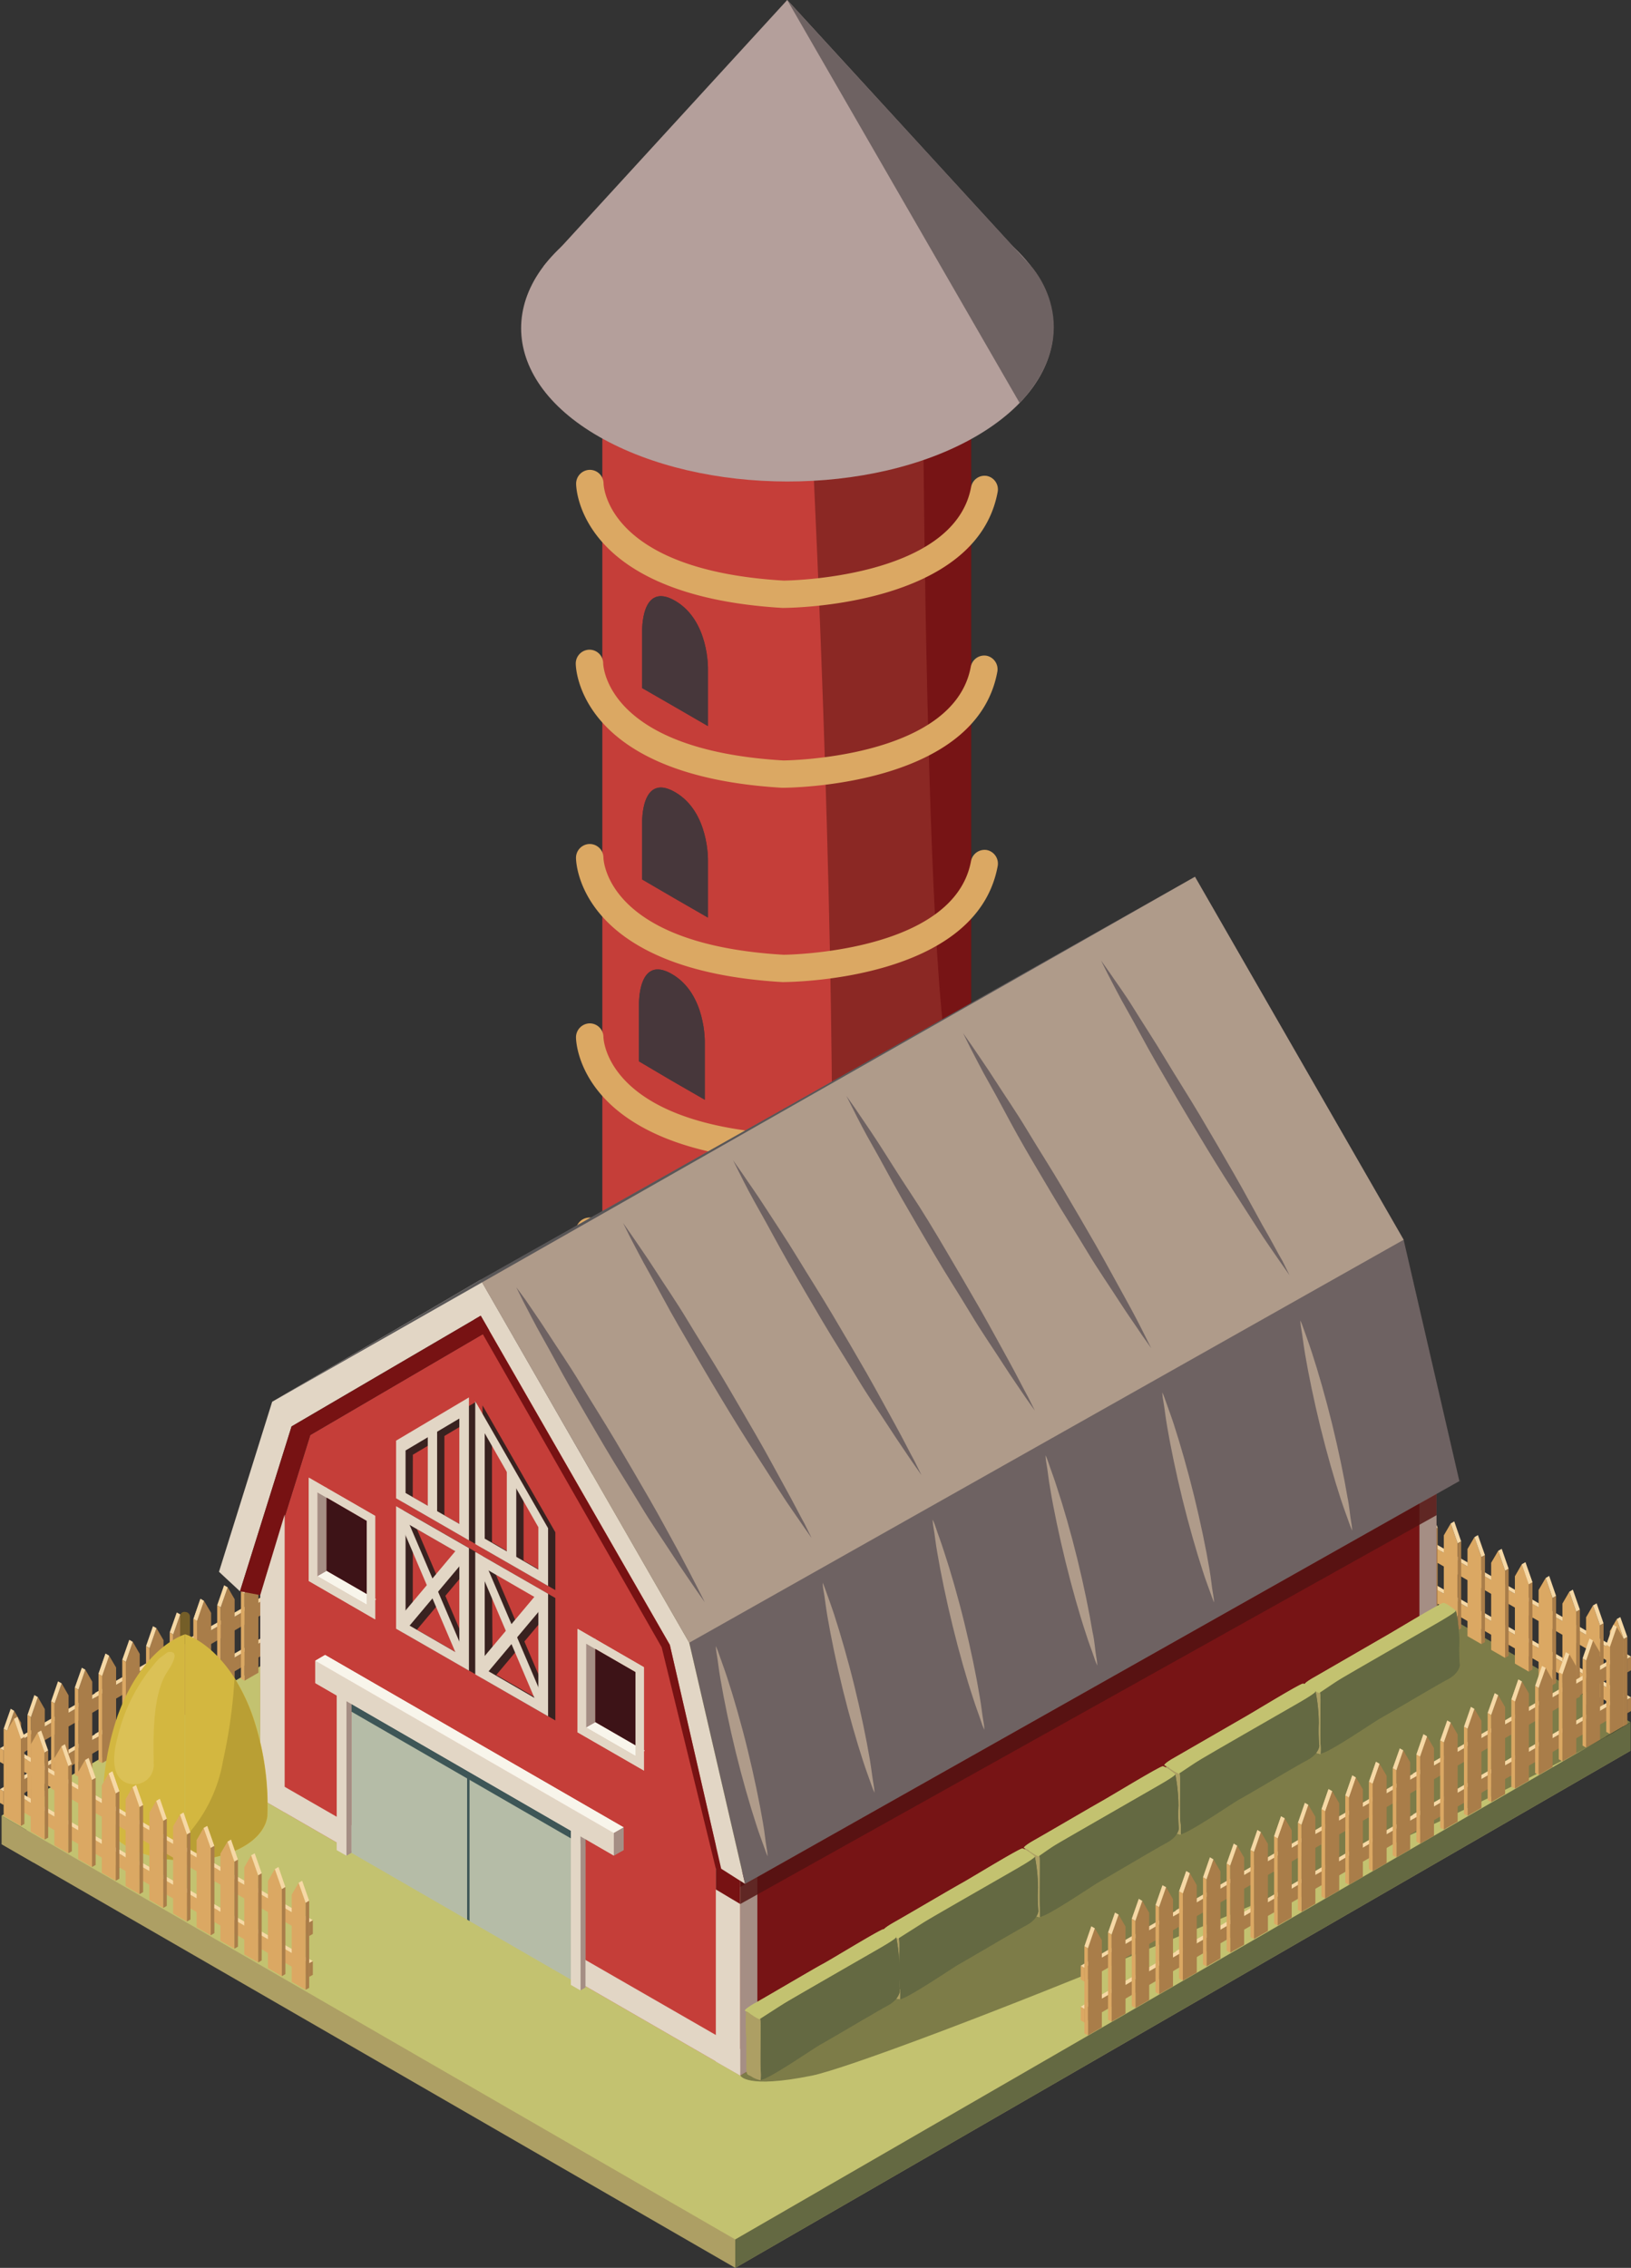 <svg xmlns="http://www.w3.org/2000/svg" viewBox="0 0 134.36 186.75"><rect x="0" y="0" width="134.36" height="186.75" fill="#333333" stroke="none"/><defs><style>.cls-1{fill:#c53e39;}.cls-2{fill:#6e6262;}.cls-19,.cls-3{fill:#521211;}.cls-3{opacity:0.5;}.cls-4{fill:#771415;}.cls-5{fill:#b49f9b;}.cls-6{fill:#dba863;}.cls-7{fill:#47373b;}.cls-8{fill:#ad9f64;}.cls-9{fill:#c3c270;}.cls-10{fill:#646942;}.cls-11{fill:#010101;opacity:0.36;}.cls-12{fill:#a97d49;}.cls-13{fill:#f6d8a5;}.cls-14{fill:#e2d6c5;}.cls-15{fill:#771213;}.cls-16{fill:#595758;}.cls-17{fill:#af9b8a;}.cls-18{fill:#a58e84;}.cls-19,.cls-24{opacity:0.83;}.cls-20{fill:#f8f5eb;}.cls-21{fill:#3d1317;}.cls-22{fill:#b5bca7;}.cls-23{fill:#3e5657;}.cls-25{fill:#1d1d1b;}.cls-26{fill:#745e28;}.cls-27{fill:#d3b740;}.cls-28{fill:#b99f34;}.cls-29{fill:#dbc156;}</style></defs><g id="Layer_2" data-name="Layer 2"><g id="Layer_1-2" data-name="Layer 1"><path class="cls-1" d="M80.05,20.65l0,.2,0,.23c0,.07,0,.13,0,.2l-.06.22a1.17,1.17,0,0,1-.06.2l-.07.22-.08.2-.09.23-.09.19-.12.23a1.74,1.74,0,0,0-.1.19l-.17.27-.1.16-.22.29a1.13,1.13,0,0,1-.1.13,5.58,5.58,0,0,1-.39.46l-.11.12-.35.34-.17.16-.21.19-.21.17-.24.19-.23.17-.26.18-.24.17-.28.17-.35.22c-.23.13-.46.26-.7.38l-.21.1-.56.26-.19.09-.77.31-.13.05-.66.23-.28.09-.37.11-.31.1-.38.1-.32.08-.39.09-.32.07-.4.07-.31.06-.86.14-.12,0-.76.09-.29,0-.49,0-.31,0-.51,0-.29,0H64.2l-.44,0h-.3l-.47,0-.26,0-.56-.05-.18,0-.72-.09-.1,0-.64-.1-.25,0-.48-.09-.24-.05-.51-.12-.28-.07-.47-.12L58,28l-.72-.23-.12,0c-.28-.09-.55-.19-.81-.29l-.32-.13-.26-.11L55.46,27l-.23-.11-.38-.19-.19-.09-.54-.3a10.48,10.48,0,0,1-3.38-2.94,5.79,5.79,0,0,1-1.12-3.34l0,109.25c0,2.27,1.49,4.55,4.49,6.28l.55.3.19.1.38.18.23.11.35.16.26.1.24.1.08,0,.8.3.13,0,.72.22.12,0,.14,0,.46.12.28.07.52.12.19,0h.05l.47.09.26,0,.63.1h.1L62,138l.17,0,.56.05h0l.25,0,.47,0,.3,0H66l.52,0,.3,0,.5,0h.17l.11,0,.77-.09.12,0c.29,0,.57-.08.86-.13h.08l.22,0,.4-.08.32-.07.39-.09.32-.08.38-.1.32-.09.37-.11.16-.05.11,0c.23-.07.45-.15.66-.23l.14-.05.76-.31.2-.09.56-.27.21-.1.7-.38.18-.11.17-.1.28-.18.24-.16a2.4,2.4,0,0,1,.26-.18l.22-.18.24-.18.21-.17.22-.2.09-.08.08-.07.34-.35a.57.57,0,0,0,.11-.11c.14-.15.28-.31.4-.46v0l.08-.11.22-.3.11-.16c.06-.09.11-.18.16-.27l.05-.07,0-.11c0-.08.08-.16.12-.23a1.63,1.63,0,0,0,.09-.19c0-.08.07-.16.1-.23s0-.07,0-.11,0-.06,0-.09l.07-.22.06-.2c0-.08,0-.15,0-.23s0-.08,0-.12a.19.19,0,0,0,0-.08,1.7,1.7,0,0,0,0-.22,1.5,1.5,0,0,0,0-.2,2,2,0,0,0,0-.23c0-.05,0-.1,0-.14v-.13l0-109.26a2.45,2.45,0,0,1,0,.27A1.77,1.77,0,0,1,80.05,20.65Z"/><path class="cls-2" d="M75.58,13.87c-6-3.44-15.61-3.44-21.54,0s-5.89,9,.08,12.48,15.6,3.44,21.53,0S81.55,17.32,75.58,13.87Z"/><path class="cls-3" d="M64,138.15h-.52A1,1,0,0,0,64,138.15Z"/><path class="cls-3" d="M66.52,28.88s6,107.57-2.57,109.27c2.62,0,14.6-.37,16.06-8.24l0-109.49S80,27.28,66.52,28.88Z"/><path class="cls-4" d="M76,26.13s.15,79.67,4,60.05l0-65.45C80,21.42,79.48,23.3,76,26.13Z"/><path class="cls-4" d="M80.06,20.42v.31A1.23,1.23,0,0,0,80.06,20.42Z"/><path class="cls-5" d="M80.35,18.06c-8.56-4.94-22.44-4.94-31,0s-8.56,13,0,17.9,22.44,4.94,31,0S88.91,23,80.35,18.06Z"/><polygon class="cls-5" points="44.78 21.91 84.92 21.91 64.85 0 44.78 21.91"/><path class="cls-6" d="M81.29,115.52a1.13,1.13,0,0,0-1.32.91c-1.41,7.61-15.37,7.71-15.44,7.71-14.43-.85-14.83-7.67-14.84-8A1.13,1.13,0,0,0,48.56,115h0a1.14,1.14,0,0,0-1.13,1.14c0,.38.25,9.24,17,10.23h0c.7,0,16-.12,17.73-9.57A1.13,1.13,0,0,0,81.29,115.52Z"/><path class="cls-6" d="M81.29,100.75a1.13,1.13,0,0,0-1.32.91c-1.41,7.61-15.37,7.7-15.44,7.71-14.43-.85-14.83-7.67-14.84-8a1.12,1.12,0,0,0-1.13-1.11h0a1.14,1.14,0,0,0-1.13,1.14c0,.37.25,9.24,17,10.22h0c.7,0,16-.11,17.73-9.56A1.13,1.13,0,0,0,81.29,100.75Z"/><path class="cls-6" d="M81.31,84.78a1.13,1.13,0,0,0-1.32.9c-1.41,7.62-15.37,7.71-15.44,7.71-14.43-.84-14.83-7.65-14.84-8a1.13,1.13,0,0,0-1.13-1.12h0a1.15,1.15,0,0,0-1.13,1.15c0,.37.24,9.24,17,10.22h0c.71,0,16-.12,17.74-9.56A1.13,1.13,0,0,0,81.31,84.78Z"/><path class="cls-6" d="M81.31,70a1.14,1.14,0,0,0-1.32.91c-1.41,7.61-15.37,7.71-15.44,7.71-14.43-.84-14.83-7.65-14.84-8a1.13,1.13,0,0,0-1.13-1.12h0a1.14,1.14,0,0,0-1.13,1.14c0,.38.24,9.25,17,10.23h0c.71,0,16-.12,17.74-9.56A1.14,1.14,0,0,0,81.31,70Z"/><path class="cls-6" d="M81.29,54a1.13,1.13,0,0,0-1.32.91c-1.41,7.61-15.37,7.71-15.44,7.71-14.43-.85-14.83-7.66-14.84-8a1.13,1.13,0,0,0-1.13-1.12h0a1.14,1.14,0,0,0-1.13,1.14c0,.38.25,9.25,17,10.23h0c.7,0,16-.12,17.73-9.56A1.14,1.14,0,0,0,81.29,54Z"/><path class="cls-6" d="M81.29,39.19A1.13,1.13,0,0,0,80,40.1c-1.41,7.61-15.37,7.71-15.44,7.71-14.43-.85-14.83-7.67-14.84-8a1.13,1.13,0,0,0-1.13-1.12h0a1.14,1.14,0,0,0-1.13,1.14c0,.38.25,9.24,17,10.23h0c.7,0,16-.12,17.73-9.57A1.13,1.13,0,0,0,81.29,39.19Z"/><path class="cls-7" d="M55.61,49.47C52.78,47.84,52.9,52,52.9,52v4.66l2.71,1.56,2.71,1.57V55.13S58.44,51.11,55.61,49.47Z"/><path class="cls-7" d="M55.61,49.47C52.78,47.84,52.9,52,52.9,52v4.66l2.71,1.56,2.71,1.57V55.13S58.44,51.11,55.61,49.47Z"/><path class="cls-7" d="M55.61,65.23c-2.83-1.64-2.71,2.53-2.71,2.53v4.66L55.61,74l2.71,1.56V70.89S58.44,66.86,55.61,65.23Z"/><path class="cls-7" d="M55.61,65.23c-2.83-1.64-2.71,2.53-2.71,2.53v4.66L55.61,74l2.71,1.56V70.89S58.44,66.86,55.61,65.23Z"/><path class="cls-7" d="M55.35,80.21c-2.83-1.64-2.71,2.53-2.71,2.53V87.4L55.35,89l2.71,1.56V85.87S58.18,81.84,55.35,80.21Z"/><path class="cls-7" d="M55.35,80.21c-2.83-1.64-2.71,2.53-2.71,2.53V87.4L55.35,89l2.71,1.56V85.87S58.18,81.84,55.35,80.21Z"/><path class="cls-2" d="M64.85,0,84,33.19c5.72-6.13.94-11.28.94-11.28Z"/><polygon class="cls-8" points="0.13 151.86 60.57 186.75 134.33 144.16 73.89 109.27 0.13 151.86"/><polygon class="cls-8" points="0.13 151.86 2.77 153.38 2.77 151.04 0.13 149.51 0.13 151.86"/><polygon class="cls-9" points="0.13 149.51 60.57 184.41 134.33 141.82 73.89 106.93 0.13 149.51"/><polygon class="cls-10" points="60.57 186.75 134.33 144.16 134.33 141.82 60.57 184.41 60.57 186.75"/><path class="cls-11" d="M61,170.92s.44,1.1,5.88,0,50.82-19,67.47-29.1L115,130.67Z"/><polygon class="cls-12" points="15.93 136.22 25.19 130.87 25.19 129.74 15.93 135.09 15.93 136.22"/><polygon class="cls-6" points="15.63 136.05 15.93 136.22 15.93 135.09 15.63 134.92 15.63 136.05"/><polygon class="cls-13" points="15.63 134.92 15.93 135.09 25.19 129.74 24.9 129.57 15.63 134.92"/><polygon class="cls-12" points="15.93 139.59 25.19 134.23 25.19 133.1 15.93 138.45 15.93 139.59"/><polygon class="cls-6" points="15.63 139.42 15.93 139.59 15.93 138.45 15.63 138.29 15.63 139.42"/><polygon class="cls-13" points="15.63 138.29 15.93 138.45 25.19 133.1 24.9 132.94 15.63 138.29"/><polygon class="cls-12" points="24.05 128.97 24.05 136.14 25.19 135.48 25.19 128.31 24.62 127.33 24.05 128.97"/><polygon class="cls-13" points="23.75 128.8 24.05 128.97 24.62 127.33 24.33 127.16 23.75 128.8"/><polygon class="cls-6" points="23.75 135.97 24.05 136.14 24.05 128.97 23.75 128.8 23.75 135.97"/><polygon class="cls-12" points="22.09 130.1 22.09 137.27 23.24 136.61 23.24 129.44 22.67 128.45 22.09 130.1"/><polygon class="cls-13" points="21.8 129.93 22.09 130.1 22.67 128.45 22.37 128.28 21.8 129.93"/><polygon class="cls-6" points="21.8 137.1 22.09 137.27 22.09 130.1 21.8 129.93 21.8 137.1"/><polygon class="cls-12" points="20.14 131.23 20.14 138.4 21.29 137.74 21.29 130.57 20.71 129.58 20.14 131.23"/><polygon class="cls-13" points="19.85 131.06 20.14 131.23 20.71 129.58 20.42 129.41 19.85 131.06"/><polygon class="cls-6" points="19.85 138.23 20.14 138.4 20.14 131.23 19.85 131.06 19.85 138.23"/><polygon class="cls-12" points="18.18 132.36 18.18 139.53 19.33 138.86 19.33 131.69 18.76 130.71 18.18 132.36"/><polygon class="cls-13" points="17.89 132.19 18.18 132.36 18.76 130.71 18.46 130.54 17.89 132.19"/><polygon class="cls-6" points="17.89 139.36 18.18 139.53 18.18 132.36 17.89 132.19 17.89 139.36"/><polygon class="cls-12" points="16.23 133.49 16.23 140.65 17.38 139.99 17.38 132.82 16.8 131.84 16.23 133.49"/><polygon class="cls-13" points="15.94 133.32 16.23 133.49 16.8 131.84 16.51 131.67 15.94 133.32"/><polygon class="cls-6" points="15.94 140.49 16.23 140.65 16.23 133.49 15.94 133.32 15.94 140.49"/><polygon class="cls-12" points="8.11 140.71 17.38 135.36 17.38 134.23 8.11 139.58 8.11 140.71"/><polygon class="cls-6" points="7.82 140.54 8.11 140.71 8.11 139.58 7.82 139.41 7.82 140.54"/><polygon class="cls-13" points="7.82 139.41 8.11 139.58 17.38 134.23 17.08 134.06 7.82 139.41"/><polygon class="cls-12" points="8.11 144.08 17.38 138.73 17.38 137.6 8.11 142.95 8.11 144.08"/><polygon class="cls-6" points="7.82 143.91 8.11 144.08 8.11 142.95 7.82 142.78 7.82 143.91"/><polygon class="cls-13" points="7.82 142.78 8.11 142.95 17.38 137.6 17.08 137.43 7.82 142.78"/><polygon class="cls-12" points="16.23 133.47 16.23 140.63 17.38 139.97 17.38 132.8 16.8 131.82 16.23 133.47"/><polygon class="cls-13" points="15.94 133.3 16.23 133.47 16.8 131.82 16.51 131.65 15.94 133.3"/><polygon class="cls-6" points="15.94 140.47 16.23 140.63 16.23 133.47 15.94 133.3 15.94 140.47"/><polygon class="cls-12" points="14.27 134.59 14.27 141.76 15.42 141.1 15.42 133.93 14.85 132.94 14.27 134.59"/><polygon class="cls-13" points="13.98 134.43 14.27 134.59 14.85 132.94 14.56 132.78 13.98 134.43"/><polygon class="cls-6" points="13.98 141.59 14.27 141.76 14.27 134.59 13.98 134.43 13.98 141.59"/><polygon class="cls-12" points="12.32 135.72 12.32 142.89 13.47 142.23 13.47 135.06 12.89 134.07 12.32 135.72"/><polygon class="cls-13" points="12.03 135.55 12.32 135.72 12.89 134.07 12.6 133.91 12.03 135.55"/><polygon class="cls-6" points="12.03 142.72 12.32 142.89 12.32 135.72 12.03 135.55 12.03 142.72"/><polygon class="cls-12" points="10.37 136.85 10.37 144.02 11.51 143.36 11.51 136.19 10.94 135.2 10.37 136.85"/><polygon class="cls-13" points="10.07 136.68 10.37 136.85 10.94 135.2 10.65 135.03 10.07 136.68"/><polygon class="cls-6" points="10.07 143.85 10.37 144.02 10.37 136.85 10.07 136.68 10.07 143.85"/><polygon class="cls-12" points="8.41 137.98 8.41 145.15 9.56 144.48 9.56 137.31 8.98 136.33 8.41 137.98"/><polygon class="cls-13" points="8.12 137.81 8.41 137.98 8.98 136.33 8.69 136.16 8.12 137.81"/><polygon class="cls-6" points="8.12 144.98 8.41 145.15 8.41 137.98 8.12 137.81 8.12 144.98"/><polygon class="cls-12" points="0.29 145.26 9.56 139.91 9.56 138.78 0.29 144.13 0.29 145.26"/><polygon class="cls-6" points="0 145.09 0.29 145.26 0.29 144.13 0 143.96 0 145.09"/><polygon class="cls-13" points="0 143.96 0.29 144.13 9.56 138.78 9.27 138.61 0 143.96"/><polygon class="cls-12" points="0.29 148.63 9.56 143.28 9.56 142.15 0.29 147.5 0.29 148.63"/><polygon class="cls-6" points="0 148.46 0.29 148.63 0.29 147.5 0 147.33 0 148.46"/><polygon class="cls-13" points="0 147.33 0.29 147.5 9.56 142.15 9.27 141.98 0 147.33"/><polygon class="cls-12" points="8.41 138.01 8.41 145.18 9.56 144.52 9.56 137.35 8.98 136.37 8.41 138.01"/><polygon class="cls-13" points="8.12 137.84 8.41 138.01 8.98 136.37 8.69 136.2 8.12 137.84"/><polygon class="cls-6" points="8.12 145.01 8.41 145.18 8.41 138.01 8.12 137.84 8.12 145.01"/><polygon class="cls-12" points="6.46 139.14 6.46 146.31 7.6 145.65 7.6 138.48 7.03 137.49 6.46 139.14"/><polygon class="cls-13" points="6.16 138.97 6.46 139.14 7.03 137.49 6.74 137.33 6.16 138.97"/><polygon class="cls-6" points="6.16 146.14 6.46 146.31 6.46 139.14 6.16 138.97 6.16 146.14"/><polygon class="cls-12" points="4.5 140.27 4.5 147.44 5.65 146.78 5.65 139.61 5.08 138.62 4.5 140.27"/><polygon class="cls-13" points="4.21 140.1 4.5 140.27 5.08 138.62 4.78 138.45 4.21 140.1"/><polygon class="cls-6" points="4.21 147.27 4.5 147.44 4.5 140.27 4.21 140.1 4.21 147.27"/><polygon class="cls-12" points="2.55 141.4 2.55 148.57 3.69 147.9 3.69 140.74 3.12 139.75 2.55 141.4"/><polygon class="cls-13" points="2.26 141.23 2.55 141.4 3.12 139.75 2.83 139.58 2.26 141.23"/><polygon class="cls-6" points="2.26 148.4 2.55 148.57 2.55 141.4 2.26 141.23 2.26 148.4"/><polygon class="cls-12" points="0.59 142.53 0.59 149.69 1.74 149.03 1.74 141.86 1.17 140.88 0.59 142.53"/><polygon class="cls-13" points="0.3 142.36 0.59 142.53 1.17 140.88 0.88 140.71 0.3 142.36"/><polygon class="cls-6" points="0.3 149.53 0.59 149.69 0.59 142.53 0.3 142.36 0.3 149.53"/><polygon class="cls-6" points="109.16 123.37 118.43 128.72 118.43 127.59 109.16 122.24 109.16 123.37"/><polygon class="cls-12" points="118.43 128.72 118.72 128.55 118.72 127.42 118.43 127.59 118.43 128.72"/><polygon class="cls-13" points="109.16 122.24 118.43 127.59 118.72 127.42 109.45 122.07 109.16 122.24"/><polygon class="cls-6" points="109.16 126.74 118.43 132.09 118.43 130.96 109.16 125.61 109.16 126.74"/><polygon class="cls-12" points="118.43 132.09 118.72 131.92 118.72 130.79 118.43 130.96 118.43 132.09"/><polygon class="cls-13" points="109.16 125.61 118.43 130.96 118.72 130.79 109.45 125.44 109.16 125.61"/><polygon class="cls-6" points="109.16 120.81 109.16 127.98 110.31 128.64 110.31 121.47 109.74 119.83 109.16 120.81"/><polygon class="cls-13" points="109.74 119.83 110.31 121.47 110.6 121.31 110.03 119.66 109.74 119.83"/><polygon class="cls-12" points="110.31 128.64 110.6 128.47 110.6 121.31 110.31 121.47 110.31 128.64"/><polygon class="cls-6" points="111.12 121.94 111.12 129.11 112.27 129.77 112.27 122.6 111.69 120.95 111.12 121.94"/><polygon class="cls-13" points="111.69 120.95 112.27 122.6 112.56 122.44 111.98 120.79 111.69 120.95"/><polygon class="cls-12" points="112.27 129.77 112.56 129.6 112.56 122.44 112.27 122.6 112.27 129.77"/><polygon class="cls-6" points="113.07 123.07 113.07 130.24 114.22 130.9 114.22 123.73 113.64 122.08 113.07 123.07"/><polygon class="cls-13" points="113.64 122.08 114.22 123.73 114.51 123.56 113.94 121.92 113.64 122.08"/><polygon class="cls-12" points="114.22 130.9 114.51 130.73 114.51 123.56 114.22 123.73 114.22 130.9"/><polygon class="cls-6" points="115.03 124.2 115.03 131.37 116.17 132.03 116.17 124.86 115.6 123.21 115.03 124.2"/><polygon class="cls-13" points="115.6 123.21 116.17 124.86 116.47 124.69 115.89 123.04 115.6 123.21"/><polygon class="cls-12" points="116.17 132.03 116.47 131.86 116.47 124.69 116.17 124.86 116.17 132.03"/><polygon class="cls-6" points="116.98 125.33 116.98 132.49 118.13 133.16 118.13 125.99 117.55 124.34 116.98 125.33"/><polygon class="cls-13" points="117.55 124.34 118.13 125.99 118.42 125.82 117.85 124.17 117.55 124.34"/><polygon class="cls-12" points="118.13 133.16 118.42 132.99 118.42 125.82 118.13 125.99 118.13 133.16"/><polygon class="cls-6" points="116.98 127.86 126.25 133.22 126.25 132.08 116.98 126.73 116.98 127.86"/><polygon class="cls-12" points="126.25 133.22 126.54 133.05 126.54 131.92 126.25 132.08 126.25 133.22"/><polygon class="cls-13" points="116.98 126.73 126.25 132.08 126.54 131.92 117.27 126.56 116.98 126.73"/><polygon class="cls-6" points="116.98 131.23 126.25 136.58 126.25 135.45 116.98 130.1 116.98 131.23"/><polygon class="cls-12" points="126.25 136.58 126.54 136.41 126.54 135.28 126.25 135.45 126.25 136.58"/><polygon class="cls-13" points="116.98 130.1 126.25 135.45 126.54 135.28 117.27 129.93 116.98 130.1"/><polygon class="cls-6" points="116.98 125.31 116.98 132.47 118.13 133.13 118.13 125.97 117.55 124.32 116.98 125.31"/><polygon class="cls-13" points="117.55 124.32 118.13 125.97 118.42 125.8 117.85 124.15 117.55 124.32"/><polygon class="cls-12" points="118.13 133.13 118.42 132.97 118.42 125.8 118.13 125.97 118.13 133.13"/><polygon class="cls-6" points="118.94 126.43 118.94 133.6 120.08 134.26 120.08 127.09 119.51 125.45 118.94 126.43"/><polygon class="cls-13" points="119.51 125.45 120.08 127.09 120.37 126.93 119.8 125.28 119.51 125.45"/><polygon class="cls-12" points="120.08 134.26 120.37 134.09 120.37 126.93 120.08 127.09 120.08 134.26"/><polygon class="cls-6" points="120.89 127.56 120.89 134.73 122.04 135.39 122.04 128.22 121.46 126.58 120.89 127.56"/><polygon class="cls-13" points="121.46 126.58 122.04 128.22 122.33 128.06 121.75 126.41 121.46 126.58"/><polygon class="cls-12" points="122.04 135.39 122.33 135.22 122.33 128.06 122.04 128.22 122.04 135.39"/><polygon class="cls-6" points="122.84 128.69 122.84 135.86 123.99 136.52 123.99 129.35 123.42 127.7 122.84 128.69"/><polygon class="cls-13" points="123.42 127.7 123.99 129.35 124.28 129.18 123.71 127.54 123.42 127.7"/><polygon class="cls-12" points="123.99 136.52 124.28 136.35 124.28 129.18 123.99 129.35 123.99 136.52"/><polygon class="cls-6" points="124.8 129.82 124.8 136.99 125.94 137.65 125.94 130.48 125.37 128.83 124.8 129.82"/><polygon class="cls-13" points="125.37 128.83 125.94 130.48 126.24 130.31 125.66 128.66 125.37 128.83"/><polygon class="cls-12" points="125.94 137.65 126.24 137.48 126.24 130.31 125.94 130.48 125.94 137.65"/><polygon class="cls-6" points="124.8 132.36 134.06 137.71 134.06 136.58 124.8 131.23 124.8 132.36"/><polygon class="cls-12" points="134.06 137.71 134.36 137.54 134.36 136.41 134.06 136.58 134.06 137.71"/><polygon class="cls-13" points="124.8 131.23 134.06 136.58 134.36 136.41 125.09 131.06 124.8 131.23"/><polygon class="cls-6" points="124.8 135.72 134.06 141.07 134.06 139.94 124.8 134.59 124.8 135.72"/><polygon class="cls-12" points="134.06 141.07 134.36 140.9 134.36 139.77 134.06 139.94 134.06 141.07"/><polygon class="cls-13" points="124.8 134.59 134.06 139.94 134.36 139.77 125.09 134.42 124.8 134.59"/><polygon class="cls-6" points="124.8 129.8 124.8 136.97 125.94 137.63 125.94 130.46 125.37 128.81 124.8 129.8"/><polygon class="cls-13" points="125.37 128.81 125.94 130.46 126.24 130.29 125.66 128.64 125.37 128.81"/><polygon class="cls-12" points="125.94 137.63 126.24 137.46 126.24 130.29 125.94 130.46 125.94 137.63"/><polygon class="cls-6" points="126.75 130.93 126.75 138.09 127.9 138.76 127.9 131.59 127.33 129.94 126.75 130.93"/><polygon class="cls-13" points="127.33 129.94 127.9 131.59 128.19 131.42 127.62 129.77 127.33 129.94"/><polygon class="cls-12" points="127.9 138.76 128.19 138.59 128.19 131.42 127.9 131.59 127.9 138.76"/><polygon class="cls-6" points="128.71 132.05 128.71 139.22 129.85 139.88 129.85 132.72 129.28 131.07 128.71 132.05"/><polygon class="cls-13" points="129.28 131.07 129.85 132.72 130.15 132.55 129.57 130.9 129.28 131.07"/><polygon class="cls-12" points="129.85 139.88 130.15 139.72 130.15 132.55 129.85 132.72 129.85 139.88"/><polygon class="cls-6" points="130.66 133.18 130.66 140.35 131.81 141.01 131.81 133.84 131.23 132.2 130.66 133.18"/><polygon class="cls-13" points="131.23 132.2 131.81 133.84 132.1 133.68 131.53 132.03 131.23 132.2"/><polygon class="cls-12" points="131.81 141.01 132.1 140.84 132.1 133.68 131.81 133.84 131.81 141.01"/><polygon class="cls-6" points="132.62 134.31 132.62 141.48 133.76 142.14 133.76 134.97 133.19 133.32 132.62 134.31"/><polygon class="cls-13" points="133.19 133.32 133.76 134.97 134.06 134.8 133.48 133.16 133.19 133.32"/><polygon class="cls-12" points="133.76 142.14 134.06 141.97 134.06 134.8 133.76 134.97 133.76 142.14"/><polygon class="cls-12" points="124.5 142.86 133.76 137.51 133.76 136.38 124.5 141.73 124.5 142.86"/><polygon class="cls-6" points="124.2 142.69 124.5 142.86 124.5 141.73 124.2 141.56 124.2 142.69"/><polygon class="cls-13" points="124.2 141.56 124.5 141.73 133.76 136.38 133.47 136.21 124.2 141.56"/><polygon class="cls-12" points="124.5 146.23 133.76 140.88 133.76 139.75 124.5 145.09 124.5 146.23"/><polygon class="cls-6" points="124.2 146.06 124.5 146.23 124.5 145.09 124.2 144.93 124.2 146.06"/><polygon class="cls-13" points="124.2 144.93 124.5 145.09 133.76 139.75 133.47 139.58 124.2 144.93"/><polygon class="cls-12" points="132.62 135.61 132.62 142.78 133.76 142.12 133.76 134.95 133.19 133.97 132.62 135.61"/><polygon class="cls-13" points="132.32 135.44 132.62 135.61 133.19 133.97 132.9 133.8 132.32 135.44"/><polygon class="cls-6" points="132.32 142.61 132.62 142.78 132.62 135.61 132.32 135.44 132.32 142.61"/><polygon class="cls-12" points="130.66 136.74 130.66 143.91 131.81 143.25 131.81 136.08 131.23 135.09 130.66 136.74"/><polygon class="cls-13" points="130.37 136.57 130.66 136.74 131.23 135.09 130.94 134.93 130.37 136.57"/><polygon class="cls-6" points="130.37 143.74 130.66 143.91 130.66 136.74 130.37 136.57 130.37 143.74"/><polygon class="cls-12" points="128.71 137.87 128.71 145.04 129.85 144.38 129.85 137.21 129.28 136.22 128.71 137.87"/><polygon class="cls-13" points="128.41 137.7 128.71 137.87 129.28 136.22 128.99 136.05 128.41 137.7"/><polygon class="cls-6" points="128.41 144.87 128.71 145.04 128.71 137.87 128.41 137.7 128.41 144.87"/><polygon class="cls-12" points="126.75 139 126.75 146.17 127.9 145.5 127.9 138.34 127.33 137.35 126.75 139"/><polygon class="cls-13" points="126.46 138.83 126.75 139 127.33 137.35 127.03 137.18 126.46 138.83"/><polygon class="cls-6" points="126.46 146 126.75 146.17 126.75 139 126.46 138.83 126.46 146"/><polygon class="cls-12" points="124.8 140.13 124.8 147.29 125.94 146.63 125.94 139.46 125.37 138.48 124.8 140.13"/><polygon class="cls-13" points="124.51 139.96 124.8 140.13 125.37 138.48 125.08 138.31 124.51 139.96"/><polygon class="cls-6" points="124.51 147.13 124.8 147.29 124.8 140.13 124.51 139.96 124.51 147.13"/><polygon class="cls-12" points="116.68 147.35 125.94 142 125.94 140.87 116.68 146.22 116.68 147.35"/><polygon class="cls-6" points="116.39 147.19 116.68 147.35 116.68 146.22 116.39 146.05 116.39 147.19"/><polygon class="cls-13" points="116.39 146.05 116.68 146.22 125.94 140.87 125.65 140.7 116.39 146.05"/><polygon class="cls-12" points="116.68 150.72 125.94 145.37 125.94 144.24 116.68 149.59 116.68 150.72"/><polygon class="cls-6" points="116.39 150.55 116.68 150.72 116.68 149.59 116.39 149.42 116.39 150.55"/><polygon class="cls-13" points="116.39 149.42 116.68 149.59 125.94 144.24 125.65 144.07 116.39 149.42"/><polygon class="cls-12" points="124.8 140.11 124.8 147.27 125.94 146.61 125.94 139.44 125.37 138.46 124.8 140.11"/><polygon class="cls-13" points="124.51 139.94 124.8 140.11 125.37 138.46 125.08 138.29 124.51 139.94"/><polygon class="cls-6" points="124.51 147.1 124.8 147.27 124.8 140.11 124.51 139.94 124.51 147.1"/><polygon class="cls-12" points="122.84 141.23 122.84 148.4 123.99 147.74 123.99 140.57 123.42 139.59 122.84 141.23"/><polygon class="cls-13" points="122.55 141.06 122.84 141.23 123.42 139.59 123.13 139.42 122.55 141.06"/><polygon class="cls-6" points="122.55 148.23 122.84 148.4 122.84 141.23 122.55 141.06 122.55 148.23"/><polygon class="cls-12" points="120.89 142.36 120.89 149.53 122.04 148.87 122.04 141.7 121.46 140.72 120.89 142.36"/><polygon class="cls-13" points="120.6 142.19 120.89 142.36 121.46 140.72 121.17 140.55 120.6 142.19"/><polygon class="cls-6" points="120.6 149.36 120.89 149.53 120.89 142.36 120.6 142.19 120.6 149.36"/><polygon class="cls-12" points="118.94 143.49 118.94 150.66 120.08 150 120.08 142.83 119.51 141.84 118.94 143.49"/><polygon class="cls-13" points="118.64 143.32 118.94 143.49 119.51 141.84 119.22 141.67 118.64 143.32"/><polygon class="cls-6" points="118.64 150.49 118.94 150.66 118.94 143.49 118.64 143.32 118.64 150.49"/><polygon class="cls-12" points="116.98 144.62 116.98 151.79 118.13 151.13 118.13 143.96 117.55 142.97 116.98 144.62"/><polygon class="cls-13" points="116.69 144.45 116.98 144.62 117.55 142.97 117.26 142.8 116.69 144.45"/><polygon class="cls-6" points="116.69 151.62 116.98 151.79 116.98 144.62 116.69 144.45 116.69 151.62"/><polygon class="cls-12" points="108.86 151.9 118.13 146.55 118.13 145.42 108.86 150.77 108.86 151.9"/><polygon class="cls-6" points="108.57 151.73 108.86 151.9 108.86 150.77 108.57 150.6 108.57 151.73"/><polygon class="cls-13" points="108.57 150.6 108.86 150.77 118.13 145.42 117.83 145.25 108.57 150.6"/><polygon class="cls-12" points="108.86 155.27 118.13 149.92 118.13 148.79 108.86 154.14 108.86 155.27"/><polygon class="cls-6" points="108.57 155.1 108.86 155.27 108.86 154.14 108.57 153.97 108.57 155.1"/><polygon class="cls-13" points="108.57 153.97 108.86 154.14 118.13 148.79 117.83 148.62 108.57 153.97"/><polygon class="cls-12" points="116.98 144.65 116.98 151.82 118.13 151.16 118.13 143.99 117.55 143.01 116.98 144.65"/><polygon class="cls-13" points="116.69 144.49 116.98 144.65 117.55 143.01 117.26 142.84 116.69 144.49"/><polygon class="cls-6" points="116.69 151.65 116.98 151.82 116.98 144.65 116.69 144.49 116.69 151.65"/><polygon class="cls-12" points="115.03 145.78 115.03 152.95 116.17 152.29 116.17 145.12 115.6 144.13 115.03 145.78"/><polygon class="cls-13" points="114.73 145.61 115.03 145.78 115.6 144.13 115.31 143.97 114.73 145.61"/><polygon class="cls-6" points="114.73 152.78 115.03 152.95 115.03 145.78 114.73 145.61 114.73 152.78"/><polygon class="cls-12" points="113.07 146.91 113.07 154.08 114.22 153.42 114.22 146.25 113.64 145.26 113.07 146.91"/><polygon class="cls-13" points="112.78 146.74 113.07 146.91 113.64 145.26 113.35 145.09 112.78 146.74"/><polygon class="cls-6" points="112.78 153.91 113.07 154.08 113.07 146.91 112.78 146.74 112.78 153.91"/><polygon class="cls-12" points="111.12 148.04 111.12 155.21 112.27 154.54 112.27 147.38 111.69 146.39 111.12 148.04"/><polygon class="cls-13" points="110.83 147.87 111.12 148.04 111.69 146.39 111.4 146.22 110.83 147.87"/><polygon class="cls-6" points="110.83 155.04 111.12 155.21 111.12 148.04 110.83 147.87 110.83 155.04"/><polygon class="cls-12" points="109.16 149.17 109.16 156.34 110.31 155.67 110.31 148.5 109.74 147.52 109.16 149.17"/><polygon class="cls-13" points="108.87 149 109.16 149.17 109.74 147.52 109.44 147.35 108.87 149"/><polygon class="cls-6" points="108.87 156.17 109.16 156.34 109.16 149.17 108.87 149 108.87 156.17"/><polygon class="cls-12" points="104.95 154.13 114.22 148.78 114.22 147.65 104.95 153 104.95 154.13"/><polygon class="cls-6" points="104.66 153.96 104.95 154.13 104.95 153 104.66 152.83 104.66 153.96"/><polygon class="cls-13" points="104.66 152.83 104.95 153 114.22 147.65 113.93 147.48 104.66 152.83"/><polygon class="cls-12" points="104.95 157.5 114.22 152.15 114.22 151.01 104.95 156.36 104.95 157.5"/><polygon class="cls-6" points="104.66 157.33 104.95 157.5 104.95 156.36 104.66 156.2 104.66 157.33"/><polygon class="cls-13" points="104.66 156.2 104.95 156.36 114.22 151.01 113.93 150.85 104.66 156.2"/><polygon class="cls-12" points="113.07 146.88 113.07 154.05 114.22 153.39 114.22 146.22 113.64 145.24 113.07 146.88"/><polygon class="cls-13" points="112.78 146.71 113.07 146.88 113.64 145.24 113.35 145.07 112.78 146.71"/><polygon class="cls-6" points="112.78 153.88 113.07 154.05 113.07 146.88 112.78 146.71 112.78 153.88"/><polygon class="cls-12" points="111.12 148.01 111.12 155.18 112.27 154.52 112.27 147.35 111.69 146.36 111.12 148.01"/><polygon class="cls-13" points="110.83 147.84 111.12 148.01 111.69 146.36 111.4 146.19 110.83 147.84"/><polygon class="cls-6" points="110.83 155.01 111.12 155.18 111.12 148.01 110.83 147.84 110.83 155.01"/><polygon class="cls-12" points="109.16 149.14 109.16 156.31 110.31 155.65 110.31 148.48 109.74 147.49 109.16 149.14"/><polygon class="cls-13" points="108.87 148.97 109.16 149.14 109.74 147.49 109.44 147.32 108.87 148.97"/><polygon class="cls-6" points="108.87 156.14 109.16 156.31 109.16 149.14 108.87 148.97 108.87 156.14"/><polygon class="cls-12" points="107.21 150.27 107.21 157.44 108.36 156.77 108.36 149.61 107.78 148.62 107.21 150.27"/><polygon class="cls-13" points="106.92 150.1 107.21 150.27 107.78 148.62 107.49 148.45 106.92 150.1"/><polygon class="cls-6" points="106.92 157.27 107.21 157.44 107.21 150.27 106.92 150.1 106.92 157.27"/><polygon class="cls-12" points="105.25 151.4 105.25 158.56 106.4 157.9 106.4 150.73 105.83 149.75 105.25 151.4"/><polygon class="cls-13" points="104.96 151.23 105.25 151.4 105.83 149.75 105.53 149.58 104.96 151.23"/><polygon class="cls-6" points="104.96 158.4 105.25 158.56 105.25 151.4 104.96 151.23 104.96 158.4"/><polygon class="cls-12" points="97.14 158.62 106.4 153.27 106.4 152.14 97.14 157.49 97.14 158.62"/><polygon class="cls-6" points="96.84 158.45 97.14 158.62 97.14 157.49 96.84 157.32 96.84 158.45"/><polygon class="cls-13" points="96.84 157.32 97.14 157.49 106.4 152.14 106.11 151.97 96.84 157.32"/><polygon class="cls-12" points="97.14 161.99 106.4 156.64 106.4 155.51 97.14 160.86 97.14 161.99"/><polygon class="cls-6" points="96.84 161.82 97.14 161.99 97.14 160.86 96.84 160.69 96.84 161.82"/><polygon class="cls-13" points="96.84 160.69 97.14 160.86 106.4 155.51 106.11 155.34 96.84 160.69"/><polygon class="cls-12" points="105.25 151.38 105.25 158.54 106.4 157.88 106.4 150.71 105.83 149.73 105.25 151.38"/><polygon class="cls-13" points="104.96 151.21 105.25 151.38 105.83 149.73 105.53 149.56 104.96 151.21"/><polygon class="cls-6" points="104.96 158.38 105.25 158.54 105.25 151.38 104.96 151.21 104.96 158.38"/><polygon class="cls-12" points="103.3 152.5 103.3 159.67 104.45 159.01 104.45 151.84 103.87 150.86 103.3 152.5"/><polygon class="cls-13" points="103.01 152.34 103.3 152.5 103.87 150.86 103.58 150.69 103.01 152.34"/><polygon class="cls-6" points="103.01 159.5 103.3 159.67 103.3 152.5 103.01 152.34 103.01 159.5"/><polygon class="cls-12" points="101.34 153.63 101.34 160.8 102.49 160.14 102.49 152.97 101.92 151.98 101.34 153.63"/><polygon class="cls-13" points="101.05 153.46 101.34 153.63 101.92 151.98 101.63 151.81 101.05 153.46"/><polygon class="cls-6" points="101.05 160.63 101.34 160.8 101.34 153.63 101.05 153.46 101.05 160.63"/><polygon class="cls-12" points="99.39 154.76 99.39 161.93 100.54 161.27 100.54 154.1 99.96 153.11 99.39 154.76"/><polygon class="cls-13" points="99.1 154.59 99.39 154.76 99.96 153.11 99.67 152.94 99.1 154.59"/><polygon class="cls-6" points="99.1 161.76 99.39 161.93 99.39 154.76 99.1 154.59 99.1 161.76"/><polygon class="cls-12" points="97.44 155.89 97.44 163.06 98.58 162.4 98.58 155.23 98.01 154.24 97.44 155.89"/><polygon class="cls-13" points="97.14 155.72 97.44 155.89 98.01 154.24 97.72 154.07 97.14 155.72"/><polygon class="cls-6" points="97.14 162.89 97.44 163.06 97.44 155.89 97.14 155.72 97.14 162.89"/><polygon class="cls-12" points="89.32 163.17 98.58 157.82 98.58 156.69 89.32 162.04 89.32 163.17"/><polygon class="cls-6" points="89.03 163 89.32 163.17 89.32 162.04 89.03 161.87 89.03 163"/><polygon class="cls-13" points="89.03 161.87 89.32 162.04 98.58 156.69 98.29 156.52 89.03 161.87"/><polygon class="cls-12" points="89.32 166.54 98.58 161.19 98.58 160.06 89.32 165.41 89.32 166.54"/><polygon class="cls-6" points="89.03 166.37 89.32 166.54 89.32 165.41 89.03 165.24 89.03 166.37"/><polygon class="cls-13" points="89.03 165.24 89.32 165.41 98.58 160.06 98.29 159.89 89.03 165.24"/><polygon class="cls-12" points="97.44 155.92 97.44 163.09 98.58 162.43 98.58 155.26 98.01 154.28 97.44 155.92"/><polygon class="cls-13" points="97.14 155.75 97.44 155.92 98.01 154.28 97.72 154.11 97.14 155.75"/><polygon class="cls-6" points="97.14 162.92 97.44 163.09 97.44 155.92 97.14 155.75 97.14 162.92"/><polygon class="cls-12" points="95.48 157.05 95.48 164.22 96.63 163.56 96.63 156.39 96.06 155.4 95.48 157.05"/><polygon class="cls-13" points="95.19 156.88 95.48 157.05 96.06 155.4 95.76 155.24 95.19 156.88"/><polygon class="cls-6" points="95.19 164.05 95.48 164.22 95.48 157.05 95.19 156.88 95.19 164.05"/><polygon class="cls-12" points="93.53 158.18 93.53 165.35 94.67 164.69 94.67 157.52 94.1 156.53 93.53 158.18"/><polygon class="cls-13" points="93.23 158.01 93.53 158.18 94.1 156.53 93.81 156.36 93.23 158.01"/><polygon class="cls-6" points="93.23 165.18 93.53 165.35 93.53 158.18 93.23 158.01 93.23 165.18"/><polygon class="cls-12" points="91.57 159.31 91.57 166.48 92.72 165.81 92.72 158.65 92.15 157.66 91.57 159.31"/><polygon class="cls-13" points="91.28 159.14 91.57 159.31 92.15 157.66 91.85 157.49 91.28 159.14"/><polygon class="cls-6" points="91.28 166.31 91.57 166.48 91.57 159.31 91.28 159.14 91.28 166.31"/><polygon class="cls-12" points="89.62 160.44 89.62 167.61 90.77 166.94 90.77 159.77 90.19 158.79 89.62 160.44"/><polygon class="cls-13" points="89.33 160.27 89.62 160.44 90.19 158.79 89.9 158.62 89.33 160.27"/><polygon class="cls-6" points="89.33 167.44 89.62 167.61 89.62 160.44 89.33 160.27 89.33 167.44"/><polygon class="cls-1" points="41.21 109.02 25.56 118.17 21.44 131.35 21.44 148.09 41.21 159.5 60.98 170.91 60.98 154.17 56.86 136.24 41.21 109.02"/><polygon class="cls-4" points="60.98 154.17 60.98 170.91 118.34 137.8 118.34 121.05 60.98 154.17"/><polygon class="cls-14" points="39.6 105.38 22.42 115.43 18.04 129.43 19.77 131.04 24.02 117.46 39.6 108.35 55.18 135.45 59.41 153.88 61.38 155.14 56.78 135.27 39.6 105.38"/><polygon class="cls-2" points="98.44 72.2 39.6 105.38 56.78 135.27 61.38 155.14 120.22 121.96 115.63 102.09 98.44 72.2"/><polygon class="cls-15" points="24.02 117.46 19.77 131.04 21.44 131.35 25.56 118.17 40.3 109.56 39.6 108.35 24.02 117.46"/><polygon class="cls-14" points="58.97 151.95 58.97 169.76 60.98 170.91 60.98 154.88 58.97 151.95"/><polygon class="cls-14" points="21.44 131.35 21.44 148.07 23.45 149.23 23.45 124.71 21.44 131.35"/><polygon class="cls-15" points="55.18 135.45 39.6 108.35 39.08 108.65 54.51 135.65 58.97 153.88 58.97 155.59 60.98 156.79 60.98 154.88 59.41 153.88 55.18 135.45"/><polygon class="cls-16" points="22.42 115.43 98.44 72.2 39.6 105.38 22.42 115.43"/><polygon class="cls-17" points="39.71 105.6 56.78 135.27 115.63 102.09 98.44 72.2 39.71 105.6"/><polygon class="cls-18" points="60.98 168.73 60.98 170.91 118.34 137.8 118.34 135.27 60.98 168.73"/><polygon class="cls-18" points="116.93 138.61 118.34 137.8 118.34 123.02 116.93 123.82 116.93 138.61"/><polygon class="cls-18" points="60.98 170.19 62.39 169.37 62.39 154.59 60.98 155.39 60.98 170.19"/><polygon class="cls-19" points="60.98 154.88 60.98 156.79 118.34 124.77 118.34 123.02 61.38 155.14 60.98 154.88"/><polygon class="cls-14" points="21.44 148.09 60.98 170.91 60.98 168.73 21.44 145.98 21.44 148.09"/><polygon class="cls-20" points="48.27 142.25 52.35 144.6 53.11 144.16 49.04 141.81 48.27 142.25"/><polygon class="cls-20" points="48.27 142.25 52.35 144.6 53.11 144.16 49.04 141.81 48.27 142.25"/><polygon class="cls-18" points="48.27 135.35 48.27 142.25 49.04 141.81 49.04 134.91 48.27 135.35"/><polygon class="cls-18" points="48.27 135.35 48.27 142.25 49.04 141.81 49.04 134.91 48.27 135.35"/><path class="cls-14" d="M47.58,142.65l5.47,3.15v-8.51l-5.47-3.16Zm.7-7.31,4.07,2.35v6.91l-4.07-2.35Z"/><path class="cls-14" d="M47.58,142.65l5.47,3.15v-8.51l-5.47-3.16Zm.7-7.31,4.07,2.35v6.91l-4.07-2.35Z"/><polygon class="cls-21" points="49.04 141.81 52.35 143.72 52.35 137.69 49.04 135.78 49.04 141.81"/><polygon class="cls-20" points="26.14 129.79 30.21 132.14 30.98 131.7 26.9 129.35 26.14 129.79"/><polygon class="cls-20" points="26.14 129.79 30.21 132.14 30.98 131.7 26.9 129.35 26.14 129.79"/><polygon class="cls-18" points="26.14 122.9 26.14 129.79 26.9 129.35 26.9 122.46 26.14 122.9"/><polygon class="cls-18" points="26.14 122.9 26.14 129.79 26.9 129.35 26.9 122.46 26.14 122.9"/><path class="cls-14" d="M25.44,130.19l5.47,3.16v-8.52l-5.47-3.15Zm.7-7.31,4.07,2.36v6.9l-4.07-2.35Z"/><path class="cls-14" d="M25.44,130.19l5.47,3.16v-8.52l-5.47-3.15Zm.7-7.31,4.07,2.36v6.9l-4.07-2.35Z"/><polygon class="cls-21" points="26.9 129.35 30.21 131.26 30.21 125.24 26.9 123.32 26.9 129.35"/><polygon class="cls-22" points="28.94 152.57 48.22 163.7 48.22 150.91 28.94 139.78 28.94 152.57"/><polygon class="cls-23" points="28.94 140.94 48.22 152.07 48.22 150.9 28.94 139.76 28.94 140.94"/><polygon class="cls-23" points="38.48 158.07 38.68 158.19 38.68 145.38 38.48 145.26 38.48 158.07"/><polygon class="cls-18" points="47.82 151.11 47.82 163.89 48.22 163.66 48.22 150.88 47.82 151.11"/><polygon class="cls-18" points="47.82 151.11 47.82 163.89 48.22 163.66 48.22 150.88 47.82 151.11"/><polygon class="cls-14" points="47.03 163.44 47.81 163.89 47.81 151.11 47.03 150.65 47.03 163.44"/><polygon class="cls-14" points="47.03 163.44 47.81 163.89 47.81 151.11 47.03 150.65 47.03 163.44"/><polygon class="cls-18" points="28.54 140.02 28.54 152.8 28.94 152.57 28.94 139.78 28.54 140.02"/><polygon class="cls-18" points="28.54 140.02 28.54 152.8 28.94 152.57 28.94 139.78 28.54 140.02"/><polygon class="cls-14" points="27.75 152.35 28.54 152.8 28.54 140.02 27.75 139.56 27.75 152.35"/><polygon class="cls-14" points="27.75 152.35 28.54 152.8 28.54 140.02 27.75 139.56 27.75 152.35"/><polygon class="cls-14" points="25.98 138.6 50.57 152.8 50.57 150.94 25.98 136.75 25.98 138.6"/><polygon class="cls-14" points="25.98 138.6 50.57 152.8 50.57 150.94 25.98 136.75 25.98 138.6"/><polygon class="cls-20" points="25.98 136.75 50.57 150.94 51.38 150.48 26.78 136.28 25.98 136.75"/><polygon class="cls-20" points="25.98 136.75 50.57 150.94 51.38 150.48 26.78 136.28 25.98 136.75"/><polygon class="cls-18" points="50.57 150.95 50.57 152.8 51.38 152.34 51.38 150.48 50.57 150.95"/><polygon class="cls-18" points="50.57 150.95 50.57 152.8 51.38 152.34 51.38 150.48 50.57 150.95"/><g class="cls-24"><path class="cls-25" d="M39.75,138.22l6,3.45V131.59l-6-3.46Zm.78-8.74L45,132v8.3l-4.42-2.55Z"/><path class="cls-25" d="M33.24,134.46l6,3.45V127.82l-6-3.45Zm.77-8.74,4.43,2.55v8.3L34,134Z"/><path class="cls-25" d="M39.75,127.49l6,3.45v-4.76l-6-10.45Zm.78-9.13L45,126.1v3.49L40.53,127Z"/><polygon class="cls-25" points="42.35 128.54 43.13 128.99 43.13 121.82 42.35 121.37 42.35 128.54"/><polygon class="cls-25" points="39.81 137.57 40.46 138.43 45.66 132.24 45.02 131.38 39.81 137.57"/><polygon class="cls-25" points="39.81 128.86 45.02 141.06 45.66 140.94 40.46 128.75 39.81 128.86"/><path class="cls-25" d="M33.24,123.73l6,3.45V115.42l-6,3.55Zm.77-3.94,4.43-2.63v8.67L34,123.28Z"/><polygon class="cls-25" points="35.84 124.78 36.61 125.23 36.61 118.06 35.84 117.61 35.84 124.78"/><polygon class="cls-25" points="33.3 125.1 38.5 137.3 39.15 137.19 33.95 124.99 33.3 125.1"/><polygon class="cls-25" points="33.3 133.81 33.95 134.67 39.15 128.48 38.5 127.61 33.3 133.81"/></g><path class="cls-14" d="M39.15,137.88l6,3.45V131.24l-6-3.45Zm.78-8.74,4.42,2.55V140l-4.42-2.56Z"/><path class="cls-14" d="M32.63,134.12l6,3.45V127.48l-6-3.45Zm.78-8.74,4.43,2.55v8.3l-4.43-2.56Z"/><path class="cls-14" d="M39.15,127.15l6,3.45v-4.76l-6-10.46Zm.78-9.13,4.42,7.74v3.49l-4.42-2.55Z"/><polygon class="cls-14" points="41.75 128.2 42.53 128.65 42.53 121.48 41.75 121.03 41.75 128.2"/><polygon class="cls-14" points="39.21 137.22 39.86 138.09 45.06 131.9 44.41 131.03 39.21 137.22"/><polygon class="cls-14" points="39.21 128.52 44.41 140.72 45.06 140.6 39.86 128.41 39.21 128.52"/><path class="cls-14" d="M32.63,123.38l6,3.46V115.07l-6,3.56Zm.78-3.94,4.43-2.63v8.68l-4.43-2.55Z"/><polygon class="cls-14" points="35.24 124.44 36.01 124.89 36.01 117.72 35.24 117.27 35.24 124.44"/><polygon class="cls-14" points="32.7 124.76 37.9 136.96 38.55 136.84 33.35 124.65 32.7 124.76"/><polygon class="cls-14" points="32.7 133.46 33.35 134.33 38.55 128.14 37.9 127.27 32.7 133.46"/><path class="cls-10" d="M120.21,135.23a13.91,13.91,0,0,0-.27-2.61,8.13,8.13,0,0,0-1.78,1c-.55.49-6.2,3.57-7.94,4.58s-1.51,1.41-1.51,1.41-.12,4.31,0,4.74,4.49-2.59,5-2.86,4.57-2.69,5.54-3.2,1-1.17,1-1.17A13.37,13.37,0,0,1,120.21,135.23Z"/><path class="cls-10" d="M120.21,135.23a13.91,13.91,0,0,0-.27-2.61,8.13,8.13,0,0,0-1.78,1c-.55.49-6.2,3.57-7.94,4.58s-1.51,1.41-1.51,1.41-.12,4.31,0,4.74,4.49-2.59,5-2.86,4.57-2.69,5.54-3.2,1-1.17,1-1.17A13.37,13.37,0,0,1,120.21,135.23Z"/><path class="cls-8" d="M108.78,140c0-.8-.12-.76-.12-.76a11,11,0,0,0-1.06-.58,15.56,15.56,0,0,0,0,2.27c0,.21,0,2.09,0,2.53s.13.54.13.54a1.84,1.84,0,0,1,.43.23,2.2,2.2,0,0,0,.62.21,5.13,5.13,0,0,0,0-.81C108.74,143.34,108.78,140.78,108.78,140Z"/><path class="cls-8" d="M108.78,140c0-.8-.12-.76-.12-.76a11,11,0,0,0-1.06-.58,15.56,15.56,0,0,0,0,2.27c0,.21,0,2.09,0,2.53s.13.54.13.54a1.84,1.84,0,0,1,.43.23,2.2,2.2,0,0,0,.62.21,5.13,5.13,0,0,0,0-.81C108.74,143.34,108.78,140.78,108.78,140Z"/><path class="cls-9" d="M119.9,132.62s-.74-.63-1-.62-4.49,2.59-5,2.86l-5.54,3.2c-1,.55-.89.66-.89.66s.36.1.44.24.89.2.89.2,1.28-.69,1.79-1,6.19-3.57,7.93-4.58S119.9,132.62,119.9,132.62Z"/><path class="cls-9" d="M119.9,132.62s-.74-.63-1-.62-4.49,2.59-5,2.86l-5.54,3.2c-1,.55-.89.66-.89.66s.36.1.44.24a3.55,3.55,0,0,0,.76.46l1.92-1.29c.5-.33,6.19-3.57,7.93-4.58S119.9,132.62,119.9,132.62Z"/><path class="cls-10" d="M108.64,141.88a14,14,0,0,0-.27-2.62,8.59,8.59,0,0,0-1.78,1c-.54.5-6.19,3.58-7.94,4.59s-1.51,1.41-1.51,1.41-.11,4.31,0,4.74,4.49-2.6,5-2.86,4.57-2.69,5.54-3.2,1-1.17,1-1.17A14.4,14.4,0,0,1,108.64,141.88Z"/><path class="cls-10" d="M108.64,141.88a14,14,0,0,0-.27-2.62,8.59,8.59,0,0,0-1.78,1c-.54.5-6.19,3.58-7.94,4.59s-1.51,1.41-1.51,1.41-.11,4.31,0,4.74,4.49-2.6,5-2.86,4.57-2.69,5.54-3.2,1-1.17,1-1.17A14.4,14.4,0,0,1,108.64,141.88Z"/><path class="cls-8" d="M97.21,146.63c0-.8-.12-.76-.12-.76s-1-.57-1-.58a14.25,14.25,0,0,0,0,2.27c0,.21,0,2.09,0,2.53s.13.53.13.53a2.44,2.44,0,0,1,.42.23,2,2,0,0,0,.62.22,5.27,5.27,0,0,0,0-.82C97.17,150,97.21,147.42,97.21,146.63Z"/><path class="cls-8" d="M97.21,146.63c0-.8-.12-.76-.12-.76s-1-.57-1-.58a14.25,14.25,0,0,0,0,2.27c0,.21,0,2.09,0,2.53s.13.53.13.53a2.44,2.44,0,0,1,.42.23,2,2,0,0,0,.62.22,5.27,5.27,0,0,0,0-.82C97.17,150,97.21,147.42,97.21,146.63Z"/><path class="cls-9" d="M108.34,139.26s-.74-.62-1-.62-4.49,2.6-5,2.87l-5.53,3.19c-1,.56-.89.67-.89.67s.36.1.44.24.89.2.89.2,1.28-.69,1.78-1,6.2-3.58,7.94-4.58S108.34,139.26,108.34,139.26Z"/><path class="cls-9" d="M108.34,139.26s-.74-.62-1-.62-4.49,2.6-5,2.87l-5.53,3.19c-1,.56-.89.67-.89.67s.36.1.44.24a3.59,3.59,0,0,0,.75.45l1.92-1.28c.5-.34,6.2-3.58,7.94-4.58S108.34,139.26,108.34,139.26Z"/><path class="cls-10" d="M97.08,148.69a14,14,0,0,0-.27-2.62,8.59,8.59,0,0,0-1.78,1c-.55.49-6.2,3.58-7.94,4.58s-1.51,1.41-1.51,1.41-.12,4.32,0,4.74,4.49-2.59,5-2.86,4.56-2.68,5.53-3.2,1-1.17,1-1.17A13.21,13.21,0,0,1,97.08,148.69Z"/><path class="cls-10" d="M97.08,148.69a14,14,0,0,0-.27-2.62,8.59,8.59,0,0,0-1.78,1c-.55.49-6.2,3.58-7.94,4.58s-1.51,1.41-1.51,1.41-.12,4.32,0,4.74,4.49-2.59,5-2.86,4.56-2.68,5.53-3.2,1-1.17,1-1.17A13.21,13.21,0,0,1,97.08,148.69Z"/><path class="cls-8" d="M85.65,153.43c0-.8-.12-.75-.12-.75a9.19,9.19,0,0,0-1.06-.58,15.42,15.42,0,0,0,0,2.26c0,.21,0,2.1,0,2.53s.13.54.13.54a2.38,2.38,0,0,1,.43.23,2.32,2.32,0,0,0,.62.22,5.27,5.27,0,0,0,0-.82C85.61,156.79,85.65,154.23,85.65,153.43Z"/><path class="cls-8" d="M85.65,153.43c0-.8-.12-.75-.12-.75a9.19,9.19,0,0,0-1.06-.58,15.42,15.42,0,0,0,0,2.26c0,.21,0,2.1,0,2.53s.13.54.13.54a2.38,2.38,0,0,1,.43.23,2.32,2.32,0,0,0,.62.22,5.27,5.27,0,0,0,0-.82C85.61,156.79,85.65,154.23,85.65,153.43Z"/><path class="cls-9" d="M96.78,146.07s-.75-.62-1-.62-4.5,2.59-5,2.86-4.56,2.65-5.54,3.2-.89.66-.89.66.36.11.44.24.89.2.89.2,1.28-.69,1.79-1S93.73,148,95.47,147,96.78,146.07,96.78,146.07Z"/><path class="cls-9" d="M96.78,146.07s-.75-.62-1-.62-4.5,2.59-5,2.86-4.56,2.65-5.54,3.2-.89.66-.89.66.36.11.44.24a3.55,3.55,0,0,0,.76.46s1.41-1,1.92-1.28S93.73,148,95.47,147,96.78,146.07,96.78,146.07Z"/><path class="cls-10" d="M85.51,155.46a14,14,0,0,0-.27-2.62,8.59,8.59,0,0,0-1.78,1c-.54.49-6.19,3.58-7.94,4.58S74,159.86,74,159.86s-.11,4.32,0,4.74,4.5-2.59,5-2.86,4.57-2.68,5.54-3.2,1-1.17,1-1.17A14.23,14.23,0,0,1,85.51,155.46Z"/><path class="cls-10" d="M85.51,155.46a14,14,0,0,0-.27-2.62,8.59,8.59,0,0,0-1.78,1c-.54.49-6.19,3.58-7.94,4.58S74,159.86,74,159.86s-.11,4.32,0,4.74,4.5-2.59,5-2.86,4.57-2.68,5.54-3.2,1-1.17,1-1.17A14.23,14.23,0,0,1,85.51,155.46Z"/><path class="cls-8" d="M74.08,160.2c0-.8-.12-.75-.12-.75a9,9,0,0,0-1-.58,15.42,15.42,0,0,0,0,2.26c0,.21,0,2.1,0,2.53s.13.54.13.54a2.38,2.38,0,0,1,.43.23,2.06,2.06,0,0,0,.61.21,5.13,5.13,0,0,0,0-.81C74,163.56,74.08,161,74.08,160.2Z"/><path class="cls-8" d="M74.08,160.2c0-.8-.12-.75-.12-.75a9,9,0,0,0-1-.58,15.42,15.42,0,0,0,0,2.26c0,.21,0,2.1,0,2.53s.13.54.13.54a2.38,2.38,0,0,1,.43.23,2.06,2.06,0,0,0,.61.21,5.13,5.13,0,0,0,0-.81C74,163.56,74.08,161,74.08,160.2Z"/><path class="cls-9" d="M85.21,152.84s-.74-.62-1-.62-4.49,2.59-5,2.86-4.55,2.65-5.53,3.2-.89.66-.89.66.36.11.44.24.89.2.89.2,1.28-.69,1.78-1,6.2-3.58,7.94-4.59S85.21,152.84,85.21,152.84Z"/><path class="cls-9" d="M85.21,152.84s-.74-.62-1-.62-4.49,2.59-5,2.86-4.55,2.65-5.53,3.2-.89.66-.89.66.36.11.44.24a3.3,3.3,0,0,0,.75.46L76,158.36c.5-.34,6.2-3.58,7.94-4.59S85.21,152.84,85.21,152.84Z"/><path class="cls-10" d="M74.09,162.1a14,14,0,0,0-.27-2.62,8.59,8.59,0,0,0-1.78,1c-.54.49-6.2,3.58-7.94,4.58s-1.51,1.41-1.51,1.41-.12,4.32,0,4.75,4.49-2.6,5-2.87,4.57-2.68,5.53-3.2,1-1.17,1-1.17A13.21,13.21,0,0,1,74.09,162.1Z"/><path class="cls-10" d="M74.09,162.1a14,14,0,0,0-.27-2.62,8.59,8.59,0,0,0-1.78,1c-.54.49-6.2,3.58-7.94,4.58s-1.51,1.41-1.51,1.41-.12,4.32,0,4.75,4.49-2.6,5-2.87,4.57-2.68,5.53-3.2,1-1.17,1-1.17A13.21,13.21,0,0,1,74.09,162.1Z"/><path class="cls-8" d="M62.66,166.84c0-.79-.12-.75-.12-.75a9.19,9.19,0,0,0-1.06-.58,15.42,15.42,0,0,0,0,2.26c0,.22,0,2.1,0,2.53s.13.54.13.54a2.38,2.38,0,0,1,.43.23,2.32,2.32,0,0,0,.62.22,5.27,5.27,0,0,0,0-.82C62.62,170.2,62.66,167.64,62.66,166.84Z"/><path class="cls-8" d="M62.66,166.84c0-.79-.12-.75-.12-.75a9.19,9.19,0,0,0-1.06-.58,15.42,15.42,0,0,0,0,2.26c0,.22,0,2.1,0,2.53s.13.54.13.54a2.38,2.38,0,0,1,.43.23,2.32,2.32,0,0,0,.62.22,5.27,5.27,0,0,0,0-.82C62.62,170.2,62.66,167.64,62.66,166.84Z"/><path class="cls-9" d="M73.79,159.48s-.75-.62-1-.62-4.49,2.6-5,2.86-4.56,2.65-5.54,3.2-.88.66-.88.66a1.14,1.14,0,0,1,.44.24c.08.14.89.21.89.21s1.28-.7,1.78-1,6.19-3.58,7.94-4.59S73.79,159.48,73.79,159.48Z"/><path class="cls-9" d="M73.79,159.48s-.75-.62-1-.62-4.49,2.6-5,2.86-4.56,2.65-5.54,3.2-.88.66-.88.66a1.14,1.14,0,0,1,.44.24,3.3,3.3,0,0,0,.75.46L64.55,165c.5-.34,6.19-3.58,7.94-4.59S73.79,159.48,73.79,159.48Z"/><path class="cls-26" d="M15.26,132.74a.35.35,0,0,0-.42.31v2.34h.81v-2.25A.39.39,0,0,0,15.26,132.74Z"/><path class="cls-27" d="M15.26,134.58V153.2a11,11,0,0,0,3.78-.66c3.05-1.18,3-3.1,3-3.1a22.74,22.74,0,0,0-1.17-8C18.82,135.56,15.26,134.58,15.26,134.58Z"/><path class="cls-27" d="M9.64,141.43a23,23,0,0,0-1.17,8s0,1.92,3,3.1a11,11,0,0,0,3.78.66V134.58S11.71,135.56,9.64,141.43Z"/><path class="cls-28" d="M19.32,138.2a42.34,42.34,0,0,1-.94,6.75,12.24,12.24,0,0,1-3.14,6.36v1.89a11,11,0,0,0,3.78-.66c3.06-1.18,3-3.1,3-3.1a23,23,0,0,0-1.17-8A15.47,15.47,0,0,0,19.32,138.2Z"/><path class="cls-28" d="M12.57,152.88a11.58,11.58,0,0,0,2.67.32v-1.89a6.13,6.13,0,0,1-1.87,1.27C13.1,152.69,12.84,152.79,12.57,152.88Z"/><path class="cls-29" d="M13.79,136.06l-.7.53A14.52,14.52,0,0,0,9.7,143c-1.17,4.31,1.53,3.92,1.53,3.92a1.58,1.58,0,0,0,1.43-1.7c0-1.62-.2-5.58,1.13-7.57S13.79,136.06,13.79,136.06Z"/><polygon class="cls-6" points="0.57 145.09 9.84 150.44 9.84 149.31 0.57 143.96 0.57 145.09"/><polygon class="cls-12" points="9.84 150.44 10.13 150.27 10.13 149.14 9.84 149.31 9.84 150.44"/><polygon class="cls-13" points="0.57 143.96 9.84 149.31 10.13 149.14 0.87 143.79 0.57 143.96"/><polygon class="cls-6" points="0.57 148.45 9.84 153.8 9.84 152.67 0.57 147.32 0.57 148.45"/><polygon class="cls-12" points="9.84 153.8 10.13 153.63 10.13 152.5 9.84 152.67 9.84 153.8"/><polygon class="cls-13" points="0.57 147.32 9.84 152.67 10.13 152.5 0.87 147.15 0.57 147.32"/><polygon class="cls-6" points="0.57 142.53 0.57 149.69 1.72 150.36 1.72 143.19 1.15 141.54 0.57 142.53"/><polygon class="cls-13" points="1.15 141.54 1.72 143.19 2.01 143.02 1.44 141.37 1.15 141.54"/><polygon class="cls-12" points="1.72 150.36 2.01 150.19 2.01 143.02 1.72 143.19 1.72 150.36"/><polygon class="cls-6" points="2.53 143.65 2.53 150.82 3.68 151.48 3.68 144.32 3.1 142.67 2.53 143.65"/><polygon class="cls-13" points="3.1 142.67 3.68 144.32 3.97 144.15 3.39 142.5 3.1 142.67"/><polygon class="cls-12" points="3.68 151.48 3.97 151.32 3.97 144.15 3.68 144.32 3.68 151.48"/><polygon class="cls-6" points="4.48 144.78 4.48 151.95 5.63 152.61 5.63 145.44 5.06 143.8 4.48 144.78"/><polygon class="cls-13" points="5.06 143.8 5.63 145.44 5.92 145.28 5.35 143.63 5.06 143.8"/><polygon class="cls-12" points="5.63 152.61 5.92 152.44 5.92 145.28 5.63 145.44 5.63 152.61"/><polygon class="cls-6" points="6.44 145.91 6.44 153.08 7.58 153.74 7.58 146.57 7.01 144.93 6.44 145.91"/><polygon class="cls-13" points="7.01 144.93 7.58 146.57 7.88 146.4 7.3 144.76 7.01 144.93"/><polygon class="cls-12" points="7.58 153.74 7.88 153.57 7.88 146.4 7.58 146.57 7.58 153.74"/><polygon class="cls-6" points="8.39 147.04 8.39 154.21 9.54 154.87 9.54 147.7 8.96 146.05 8.39 147.04"/><polygon class="cls-13" points="8.96 146.05 9.54 147.7 9.83 147.53 9.26 145.89 8.96 146.05"/><polygon class="cls-12" points="9.54 154.87 9.83 154.7 9.83 147.53 9.54 147.7 9.54 154.87"/><polygon class="cls-6" points="8.39 149.58 17.66 154.93 17.66 153.8 8.39 148.45 8.39 149.58"/><polygon class="cls-12" points="17.66 154.93 17.95 154.76 17.95 153.63 17.66 153.8 17.66 154.93"/><polygon class="cls-13" points="8.39 148.45 17.66 153.8 17.95 153.63 8.68 148.28 8.39 148.45"/><polygon class="cls-6" points="8.39 152.94 17.66 158.29 17.66 157.16 8.39 151.81 8.39 152.94"/><polygon class="cls-12" points="17.66 158.29 17.95 158.12 17.95 156.99 17.66 157.16 17.66 158.29"/><polygon class="cls-13" points="8.39 151.81 17.66 157.16 17.95 156.99 8.68 151.64 8.39 151.81"/><polygon class="cls-6" points="8.39 147.02 8.39 154.19 9.54 154.85 9.54 147.68 8.96 146.03 8.39 147.02"/><polygon class="cls-13" points="8.96 146.03 9.54 147.68 9.83 147.51 9.26 145.86 8.96 146.03"/><polygon class="cls-12" points="9.54 154.85 9.83 154.68 9.83 147.51 9.54 147.68 9.54 154.85"/><polygon class="cls-6" points="10.35 148.15 10.35 155.31 11.49 155.98 11.49 148.81 10.92 147.16 10.35 148.15"/><polygon class="cls-13" points="10.92 147.16 11.49 148.81 11.79 148.64 11.21 146.99 10.92 147.16"/><polygon class="cls-12" points="11.49 155.98 11.79 155.81 11.79 148.64 11.49 148.81 11.49 155.98"/><polygon class="cls-6" points="12.3 149.27 12.3 156.44 13.45 157.11 13.45 149.94 12.87 148.29 12.3 149.27"/><polygon class="cls-13" points="12.87 148.29 13.45 149.94 13.74 149.77 13.17 148.12 12.87 148.29"/><polygon class="cls-12" points="13.45 157.11 13.74 156.94 13.74 149.77 13.45 149.94 13.45 157.11"/><polygon class="cls-6" points="14.26 150.4 14.26 157.57 15.4 158.23 15.4 151.06 14.83 149.42 14.26 150.4"/><polygon class="cls-13" points="14.83 149.42 15.4 151.06 15.69 150.9 15.12 149.25 14.83 149.42"/><polygon class="cls-12" points="15.4 158.23 15.69 158.06 15.69 150.9 15.4 151.06 15.4 158.23"/><polygon class="cls-6" points="16.21 151.53 16.21 158.7 17.36 159.36 17.36 152.19 16.78 150.55 16.21 151.53"/><polygon class="cls-13" points="16.78 150.55 17.36 152.19 17.65 152.03 17.07 150.38 16.78 150.55"/><polygon class="cls-12" points="17.36 159.36 17.65 159.19 17.65 152.03 17.36 152.19 17.36 159.36"/><polygon class="cls-6" points="16.21 154.07 25.48 159.42 25.48 158.29 16.21 152.94 16.21 154.07"/><polygon class="cls-12" points="25.48 159.42 25.77 159.25 25.77 158.12 25.48 158.29 25.48 159.42"/><polygon class="cls-13" points="16.21 152.94 25.48 158.29 25.77 158.12 16.5 152.77 16.21 152.94"/><polygon class="cls-6" points="16.21 157.44 25.48 162.78 25.48 161.65 16.21 156.3 16.21 157.44"/><polygon class="cls-12" points="25.48 162.78 25.77 162.62 25.77 161.49 25.48 161.65 25.48 162.78"/><polygon class="cls-13" points="16.21 156.3 25.48 161.65 25.77 161.49 16.5 156.14 16.21 156.3"/><polygon class="cls-6" points="16.21 151.51 16.21 158.68 17.36 159.34 17.36 152.17 16.78 150.52 16.21 151.51"/><polygon class="cls-13" points="16.78 150.52 17.36 152.17 17.65 152 17.07 150.36 16.78 150.52"/><polygon class="cls-12" points="17.36 159.34 17.65 159.17 17.65 152 17.36 152.17 17.36 159.34"/><polygon class="cls-6" points="18.16 152.64 18.16 159.81 19.31 160.47 19.31 153.3 18.74 151.65 18.16 152.64"/><polygon class="cls-13" points="18.74 151.65 19.31 153.3 19.6 153.13 19.03 151.48 18.74 151.65"/><polygon class="cls-12" points="19.31 160.47 19.6 160.3 19.6 153.13 19.31 153.3 19.31 160.47"/><polygon class="cls-6" points="20.12 153.77 20.12 160.94 21.27 161.6 21.27 154.43 20.69 152.78 20.12 153.77"/><polygon class="cls-13" points="20.69 152.78 21.27 154.43 21.56 154.26 20.98 152.61 20.69 152.78"/><polygon class="cls-12" points="21.27 161.6 21.56 161.43 21.56 154.26 21.27 154.43 21.27 161.6"/><polygon class="cls-6" points="22.07 154.9 22.07 162.06 23.22 162.73 23.22 155.56 22.64 153.91 22.07 154.9"/><polygon class="cls-13" points="22.64 153.91 23.22 155.56 23.51 155.39 22.94 153.74 22.64 153.91"/><polygon class="cls-12" points="23.22 162.73 23.51 162.56 23.51 155.39 23.22 155.56 23.22 162.73"/><polygon class="cls-6" points="24.03 156.02 24.03 163.19 25.18 163.85 25.18 156.69 24.6 155.04 24.03 156.02"/><polygon class="cls-13" points="24.6 155.04 25.18 156.69 25.47 156.52 24.89 154.87 24.6 155.04"/><polygon class="cls-12" points="25.18 163.85 25.47 163.69 25.47 156.52 25.18 156.69 25.18 163.85"/><path class="cls-2" d="M55.87,127.71c-.69-1.24-1.46-2.7-2.35-4.24s-1.84-3.17-2.8-4.79-2-3.24-2.9-4.74-1.86-2.88-2.63-4.08-1.45-2.15-1.91-2.84L42.53,106l.58,1.17c.39.73.91,1.79,1.6,3s1.47,2.7,2.35,4.24,1.84,3.17,2.8,4.8,2,3.24,2.9,4.74,1.86,2.88,2.63,4.07,1.46,2.16,1.92,2.85l.75,1.07-.59-1.17C57.08,130,56.56,129,55.87,127.71Z"/><path class="cls-17" d="M62.85,150.09c-.28-1.65-.73-3.83-1.26-6s-1.15-4.31-1.67-5.9c-.26-.8-.51-1.45-.67-1.92s-.28-.72-.28-.72,0,.28.09.77.15,1.18.3,2c.28,1.65.73,3.84,1.26,6s1.15,4.31,1.67,5.9c.25.8.51,1.45.67,1.92s.27.72.27.72,0-.28-.09-.77S63,150.92,62.85,150.09Z"/><path class="cls-2" d="M64.67,122.48c-.69-1.24-1.46-2.71-2.35-4.24s-1.83-3.17-2.8-4.8-2-3.24-2.9-4.74-1.86-2.88-2.62-4.07-1.46-2.16-1.92-2.85l-.75-1.07.58,1.17c.39.73.92,1.79,1.61,3s1.46,2.71,2.35,4.24,1.83,3.17,2.8,4.8,1.95,3.24,2.9,4.74,1.86,2.88,2.62,4.08,1.46,2.15,1.92,2.84l.75,1.07-.58-1.17C65.89,124.78,65.36,123.72,64.67,122.48Z"/><path class="cls-17" d="M71.65,144.86c-.28-1.66-.73-3.84-1.26-6s-1.15-4.3-1.67-5.9c-.26-.79-.51-1.45-.67-1.91s-.28-.72-.28-.72,0,.28.09.76.16,1.18.3,2c.28,1.65.73,3.84,1.26,6s1.15,4.31,1.67,5.9c.26.8.51,1.46.67,1.92s.28.72.28.72,0-.28-.09-.77S71.79,145.68,71.65,144.86Z"/><path class="cls-2" d="M73.73,117.29c-.69-1.24-1.47-2.7-2.35-4.24s-1.84-3.17-2.8-4.79-2-3.24-2.91-4.74-1.85-2.88-2.62-4.08-1.46-2.15-1.92-2.84l-.75-1.07s.22.42.59,1.17.91,1.79,1.6,3,1.47,2.7,2.35,4.24,1.84,3.17,2.8,4.8,2,3.24,2.9,4.74,1.86,2.88,2.63,4.07,1.45,2.16,1.91,2.85l.75,1.07-.58-1.17C74.94,119.6,74.42,118.53,73.73,117.29Z"/><path class="cls-17" d="M80.7,139.67c-.27-1.65-.72-3.83-1.25-6s-1.15-4.31-1.68-5.9c-.25-.8-.51-1.45-.66-1.92s-.28-.72-.28-.72,0,.28.09.77.15,1.18.3,2c.28,1.65.73,3.84,1.26,6s1.14,4.31,1.67,5.9c.25.8.51,1.45.66,1.92s.28.72.28.72,0-.28-.09-.77S80.85,140.5,80.7,139.67Z"/><path class="cls-2" d="M83.07,112c-.69-1.24-1.47-2.7-2.35-4.24s-1.84-3.17-2.8-4.8S76,99.73,75,98.23s-1.85-2.89-2.62-4.08S70.93,92,70.47,91.3l-.75-1.06s.22.42.59,1.16.91,1.8,1.6,3,1.47,2.7,2.35,4.24,1.84,3.17,2.8,4.8,2,3.23,2.9,4.73,1.86,2.88,2.63,4.08,1.45,2.16,1.91,2.85l.75,1.06L84.67,115C84.28,114.31,83.76,113.24,83.07,112Z"/><path class="cls-17" d="M90,134.38c-.27-1.65-.72-3.84-1.25-6s-1.15-4.31-1.68-5.9c-.25-.8-.51-1.46-.66-1.92s-.28-.72-.28-.72,0,.28.09.77.15,1.18.3,2c.27,1.66.73,3.84,1.26,6s1.14,4.3,1.67,5.9c.25.8.51,1.45.66,1.91s.28.73.28.73,0-.29-.09-.77S90.19,135.21,90,134.38Z"/><path class="cls-2" d="M92.65,106.82c-.69-1.24-1.47-2.7-2.35-4.24s-1.84-3.17-2.8-4.8-2-3.24-2.9-4.74S82.74,90.16,82,89s-1.45-2.16-1.91-2.85l-.75-1.07.58,1.17c.39.73.91,1.8,1.6,3S83,92,83.84,93.5s1.84,3.17,2.8,4.79,2,3.24,2.9,4.74,1.86,2.88,2.63,4.08,1.46,2.15,1.91,2.84l.76,1.07s-.22-.42-.59-1.17S93.34,108.06,92.65,106.82Z"/><path class="cls-17" d="M99.63,129.2c-.28-1.66-.73-3.84-1.26-6s-1.15-4.31-1.67-5.91c-.26-.79-.51-1.45-.67-1.91s-.28-.72-.28-.72,0,.28.09.76.16,1.19.3,2c.28,1.66.73,3.84,1.26,6s1.15,4.31,1.67,5.91c.25.79.51,1.45.67,1.91s.27.72.27.72,0-.28-.09-.76S99.77,130,99.63,129.2Z"/><path class="cls-2" d="M104,100.89c-.69-1.24-1.46-2.7-2.35-4.24s-1.83-3.17-2.8-4.8-2-3.23-2.9-4.73S94.13,84.23,93.37,83s-1.46-2.16-1.92-2.85l-.75-1.06.58,1.16c.39.73.92,1.8,1.61,3s1.46,2.7,2.35,4.24,1.83,3.17,2.8,4.79,1.95,3.24,2.9,4.74,1.86,2.88,2.62,4.08,1.46,2.16,1.92,2.84l.75,1.07-.58-1.17C105.26,103.19,104.73,102.13,104,100.89Z"/><path class="cls-17" d="M111,123.27c-.28-1.65-.73-3.84-1.26-6s-1.15-4.31-1.67-5.9c-.26-.8-.51-1.46-.67-1.92s-.28-.72-.28-.72,0,.28.09.77.16,1.18.3,2c.28,1.66.73,3.84,1.26,6s1.15,4.31,1.67,5.91c.26.79.51,1.45.67,1.91s.28.72.28.72,0-.28-.09-.76S111.17,124.09,111,123.27Z"/></g></g></svg>